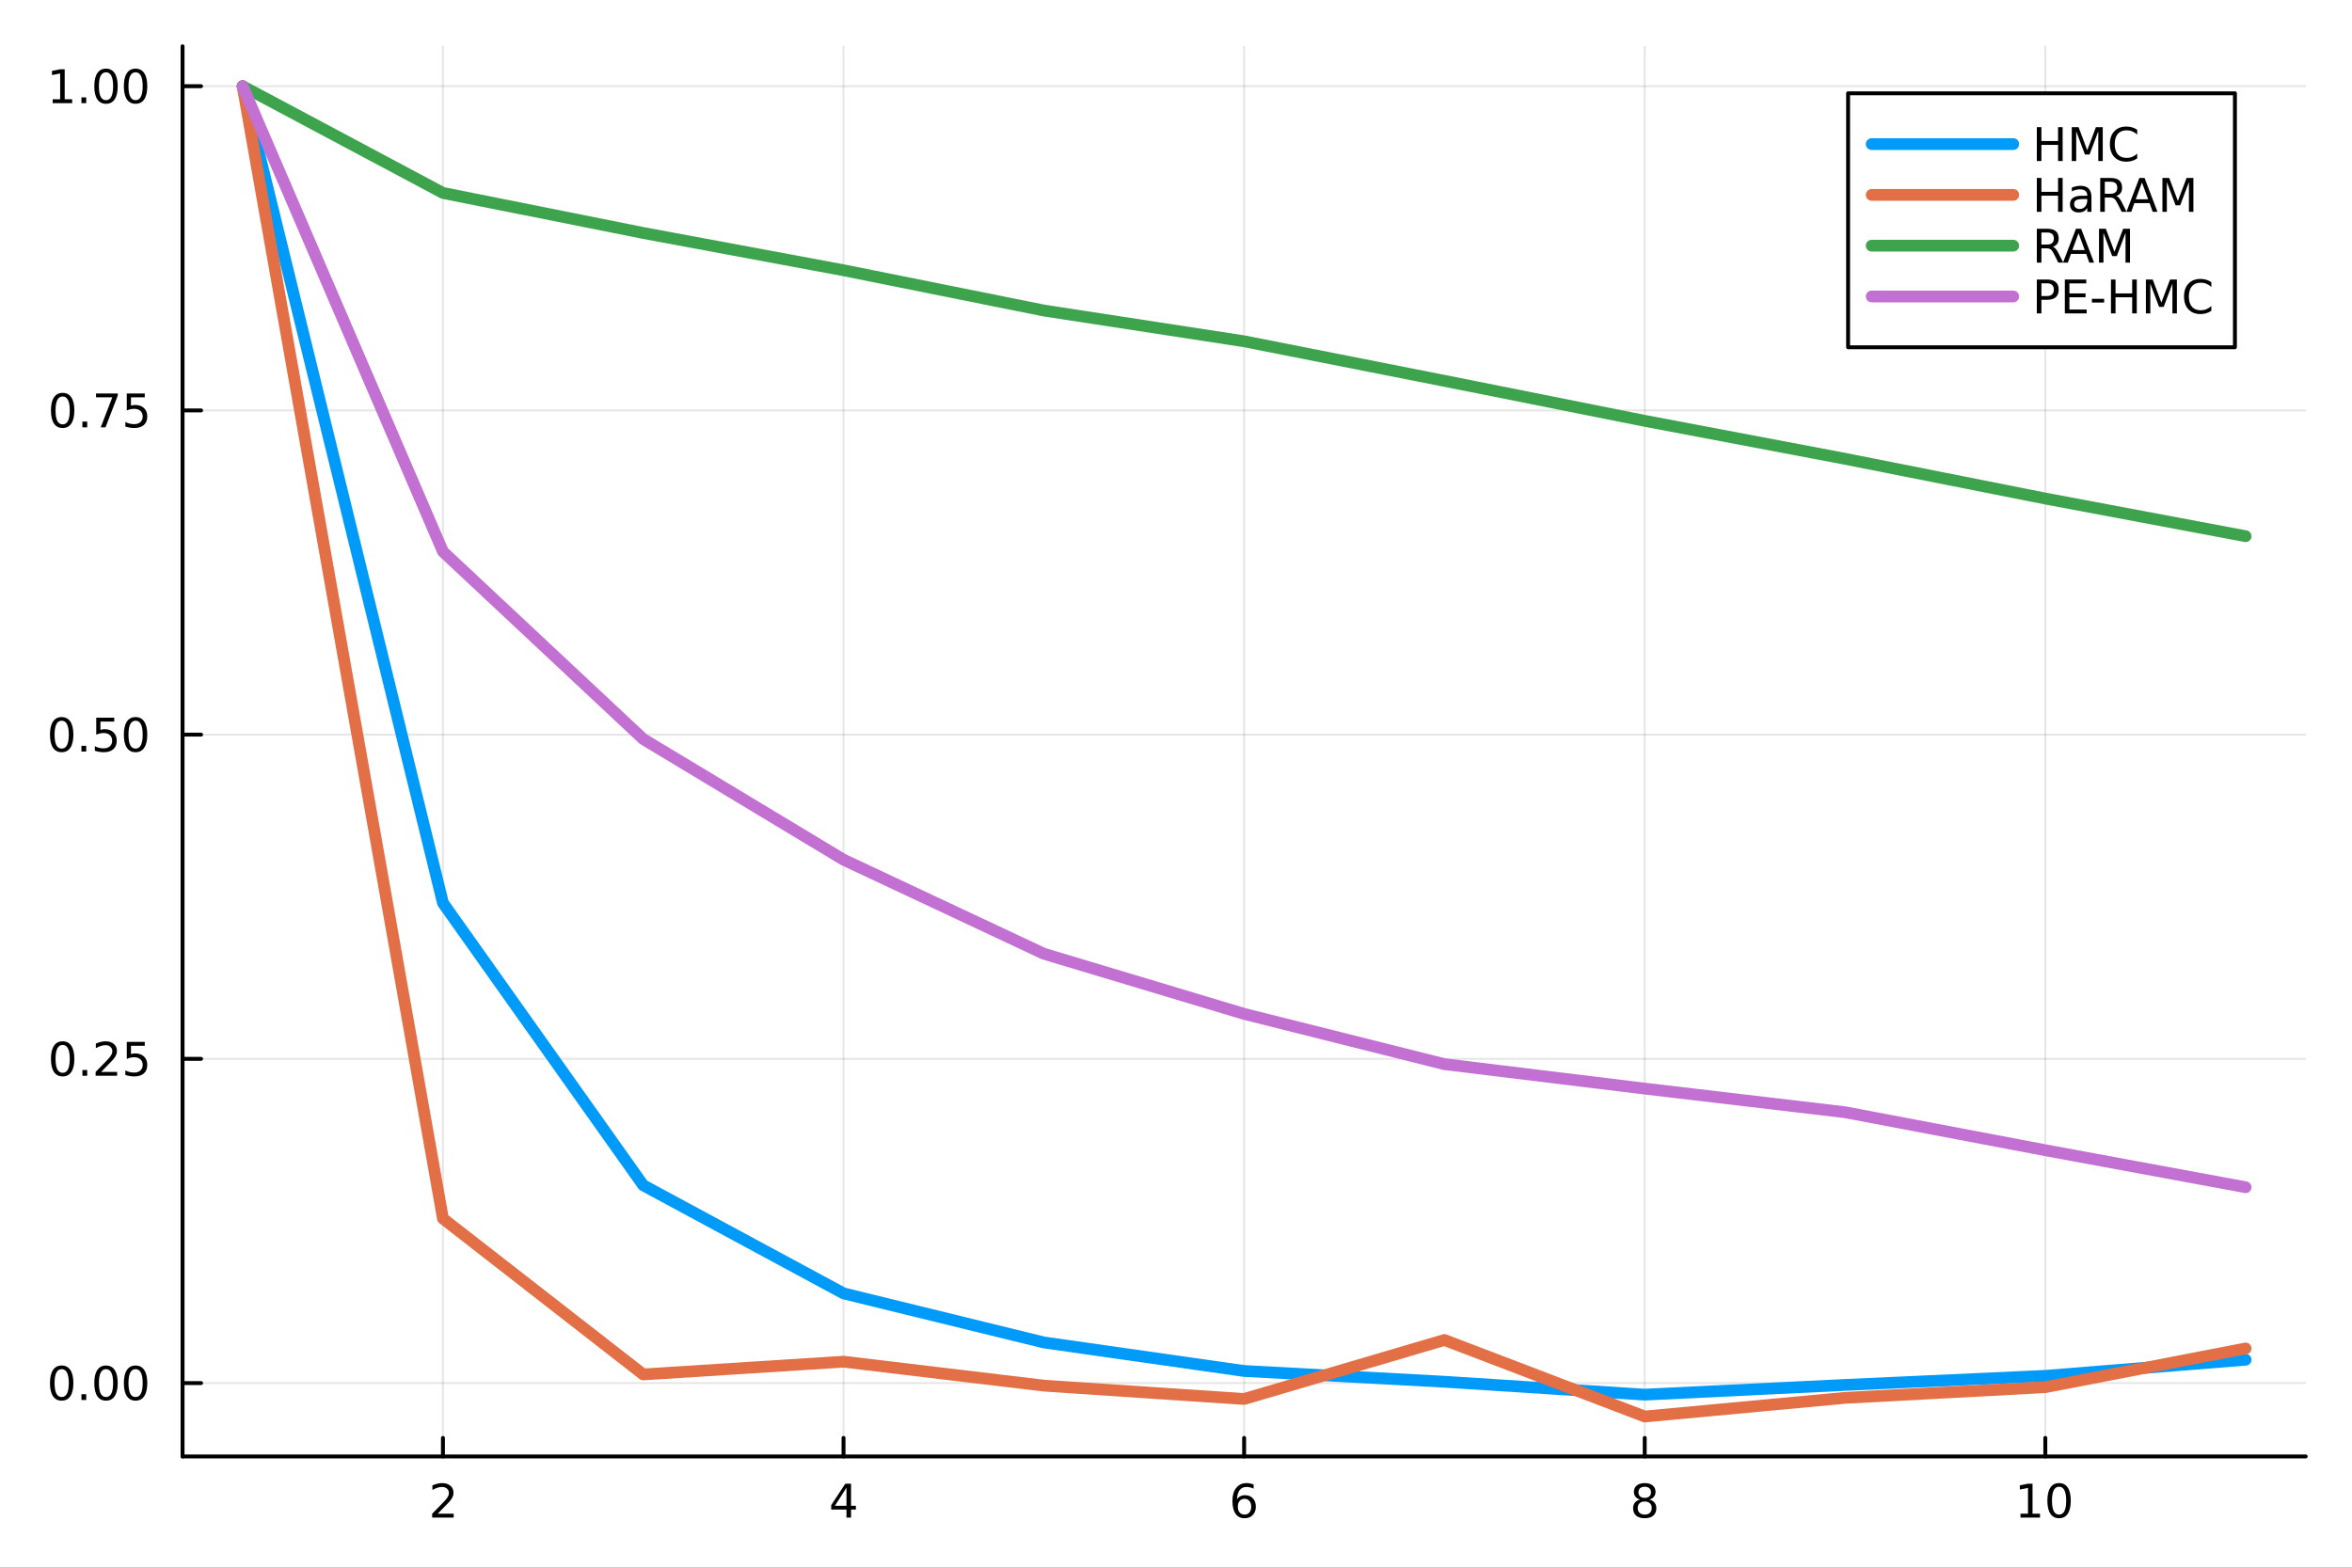 <?xml version="1.0" encoding="utf-8"?>
<svg xmlns="http://www.w3.org/2000/svg" xmlns:xlink="http://www.w3.org/1999/xlink" width="600" height="400" viewBox="0 0 2400 1600">
<rect x="0" y="0" width="2400" height="1600" fill="#333333" stroke="none"/>
<defs>
  <clipPath id="clip130">
    <rect x="0" y="0" width="2400" height="1600"/>
  </clipPath>
</defs>
<path clip-path="url(#clip130)" d="
M0 1600 L2400 1600 L2400 0 L0 0  Z
  " fill="#ffffff" fill-rule="evenodd" fill-opacity="1"/>
<defs>
  <clipPath id="clip131">
    <rect x="480" y="0" width="1681" height="1600"/>
  </clipPath>
</defs>
<path clip-path="url(#clip130)" d="
M186.274 1486.45 L2352.76 1486.45 L2352.76 47.244 L186.274 47.244  Z
  " fill="#ffffff" fill-rule="evenodd" fill-opacity="1"/>
<defs>
  <clipPath id="clip132">
    <rect x="186" y="47" width="2167" height="1440"/>
  </clipPath>
</defs>
<polyline clip-path="url(#clip132)" style="stroke:#000000; stroke-linecap:round; stroke-linejoin:round; stroke-width:2; stroke-opacity:0.1; fill:none" points="
  451.975,1486.45 451.975,47.244 
  "/>
<polyline clip-path="url(#clip132)" style="stroke:#000000; stroke-linecap:round; stroke-linejoin:round; stroke-width:2; stroke-opacity:0.1; fill:none" points="
  860.745,1486.45 860.745,47.244 
  "/>
<polyline clip-path="url(#clip132)" style="stroke:#000000; stroke-linecap:round; stroke-linejoin:round; stroke-width:2; stroke-opacity:0.1; fill:none" points="
  1269.51,1486.45 1269.51,47.244 
  "/>
<polyline clip-path="url(#clip132)" style="stroke:#000000; stroke-linecap:round; stroke-linejoin:round; stroke-width:2; stroke-opacity:0.1; fill:none" points="
  1678.29,1486.45 1678.29,47.244 
  "/>
<polyline clip-path="url(#clip132)" style="stroke:#000000; stroke-linecap:round; stroke-linejoin:round; stroke-width:2; stroke-opacity:0.1; fill:none" points="
  2087.06,1486.45 2087.06,47.244 
  "/>
<polyline clip-path="url(#clip130)" style="stroke:#000000; stroke-linecap:round; stroke-linejoin:round; stroke-width:4; stroke-opacity:1; fill:none" points="
  186.274,1486.45 2352.76,1486.45 
  "/>
<polyline clip-path="url(#clip130)" style="stroke:#000000; stroke-linecap:round; stroke-linejoin:round; stroke-width:4; stroke-opacity:1; fill:none" points="
  451.975,1486.45 451.975,1467.55 
  "/>
<polyline clip-path="url(#clip130)" style="stroke:#000000; stroke-linecap:round; stroke-linejoin:round; stroke-width:4; stroke-opacity:1; fill:none" points="
  860.745,1486.45 860.745,1467.55 
  "/>
<polyline clip-path="url(#clip130)" style="stroke:#000000; stroke-linecap:round; stroke-linejoin:round; stroke-width:4; stroke-opacity:1; fill:none" points="
  1269.51,1486.45 1269.51,1467.55 
  "/>
<polyline clip-path="url(#clip130)" style="stroke:#000000; stroke-linecap:round; stroke-linejoin:round; stroke-width:4; stroke-opacity:1; fill:none" points="
  1678.29,1486.45 1678.29,1467.55 
  "/>
<polyline clip-path="url(#clip130)" style="stroke:#000000; stroke-linecap:round; stroke-linejoin:round; stroke-width:4; stroke-opacity:1; fill:none" points="
  2087.06,1486.45 2087.06,1467.55 
  "/>
<path clip-path="url(#clip130)" d="M446.627 1544.91 L462.947 1544.91 L462.947 1548.85 L441.002 1548.85 L441.002 1544.91 Q443.664 1542.16 448.248 1537.53 Q452.854 1532.88 454.035 1531.53 Q456.28 1529.01 457.16 1527.27 Q458.063 1525.51 458.063 1523.82 Q458.063 1521.07 456.118 1519.33 Q454.197 1517.6 451.095 1517.6 Q448.896 1517.6 446.442 1518.36 Q444.012 1519.13 441.234 1520.68 L441.234 1515.95 Q444.058 1514.82 446.512 1514.24 Q448.965 1513.66 451.002 1513.66 Q456.373 1513.66 459.567 1516.35 Q462.762 1519.03 462.762 1523.52 Q462.762 1525.65 461.951 1527.57 Q461.164 1529.47 459.058 1532.07 Q458.479 1532.74 455.377 1535.95 Q452.276 1539.15 446.627 1544.91 Z" fill="#000000" fill-rule="evenodd" fill-opacity="1" /><path clip-path="url(#clip130)" d="M863.754 1518.36 L851.949 1536.81 L863.754 1536.81 L863.754 1518.36 M862.527 1514.29 L868.407 1514.29 L868.407 1536.81 L873.337 1536.81 L873.337 1540.7 L868.407 1540.7 L868.407 1548.85 L863.754 1548.85 L863.754 1540.7 L848.152 1540.7 L848.152 1536.19 L862.527 1514.29 Z" fill="#000000" fill-rule="evenodd" fill-opacity="1" /><path clip-path="url(#clip130)" d="M1269.92 1529.7 Q1266.77 1529.7 1264.92 1531.86 Q1263.09 1534.01 1263.09 1537.76 Q1263.09 1541.49 1264.92 1543.66 Q1266.77 1545.82 1269.92 1545.82 Q1273.07 1545.82 1274.9 1543.66 Q1276.75 1541.49 1276.75 1537.76 Q1276.75 1534.01 1274.9 1531.86 Q1273.07 1529.7 1269.92 1529.7 M1279.2 1515.05 L1279.2 1519.31 Q1277.44 1518.48 1275.64 1518.04 Q1273.86 1517.6 1272.1 1517.6 Q1267.47 1517.6 1265.01 1520.72 Q1262.58 1523.85 1262.23 1530.17 Q1263.6 1528.15 1265.66 1527.09 Q1267.72 1526 1270.2 1526 Q1275.41 1526 1278.42 1529.17 Q1281.45 1532.32 1281.45 1537.76 Q1281.45 1543.08 1278.3 1546.3 Q1275.15 1549.52 1269.92 1549.52 Q1263.92 1549.52 1260.75 1544.94 Q1257.58 1540.33 1257.58 1531.6 Q1257.58 1523.41 1261.47 1518.55 Q1265.36 1513.66 1271.91 1513.66 Q1273.67 1513.66 1275.45 1514.01 Q1277.26 1514.36 1279.2 1515.05 Z" fill="#000000" fill-rule="evenodd" fill-opacity="1" /><path clip-path="url(#clip130)" d="M1678.29 1532.44 Q1674.95 1532.44 1673.03 1534.22 Q1671.13 1536 1671.13 1539.13 Q1671.13 1542.25 1673.03 1544.03 Q1674.95 1545.82 1678.29 1545.82 Q1681.62 1545.82 1683.54 1544.03 Q1685.46 1542.23 1685.46 1539.13 Q1685.46 1536 1683.54 1534.22 Q1681.64 1532.44 1678.29 1532.44 M1673.61 1530.45 Q1670.6 1529.7 1668.91 1527.64 Q1667.24 1525.58 1667.24 1522.62 Q1667.24 1518.48 1670.18 1516.07 Q1673.15 1513.66 1678.29 1513.66 Q1683.45 1513.66 1686.39 1516.07 Q1689.33 1518.48 1689.33 1522.62 Q1689.33 1525.58 1687.64 1527.64 Q1685.97 1529.7 1682.98 1530.45 Q1686.36 1531.23 1688.24 1533.52 Q1690.14 1535.82 1690.14 1539.13 Q1690.14 1544.15 1687.06 1546.83 Q1684 1549.52 1678.29 1549.52 Q1672.57 1549.52 1669.49 1546.83 Q1666.43 1544.15 1666.43 1539.13 Q1666.43 1535.82 1668.33 1533.52 Q1670.23 1531.23 1673.61 1530.45 M1671.9 1523.06 Q1671.9 1525.75 1673.56 1527.25 Q1675.25 1528.76 1678.29 1528.76 Q1681.29 1528.76 1682.98 1527.25 Q1684.7 1525.75 1684.7 1523.06 Q1684.7 1520.38 1682.98 1518.87 Q1681.29 1517.37 1678.29 1517.37 Q1675.25 1517.37 1673.56 1518.87 Q1671.9 1520.38 1671.9 1523.06 Z" fill="#000000" fill-rule="evenodd" fill-opacity="1" /><path clip-path="url(#clip130)" d="M2061.74 1544.91 L2069.38 1544.91 L2069.38 1518.55 L2061.07 1520.21 L2061.07 1515.95 L2069.34 1514.29 L2074.01 1514.29 L2074.01 1544.91 L2081.65 1544.91 L2081.65 1548.85 L2061.74 1548.85 L2061.74 1544.91 Z" fill="#000000" fill-rule="evenodd" fill-opacity="1" /><path clip-path="url(#clip130)" d="M2101.09 1517.37 Q2097.48 1517.37 2095.65 1520.93 Q2093.85 1524.47 2093.85 1531.6 Q2093.85 1538.71 2095.65 1542.27 Q2097.48 1545.82 2101.09 1545.82 Q2104.73 1545.82 2106.53 1542.27 Q2108.36 1538.71 2108.36 1531.6 Q2108.36 1524.47 2106.53 1520.93 Q2104.73 1517.37 2101.09 1517.37 M2101.09 1513.66 Q2106.9 1513.66 2109.96 1518.27 Q2113.04 1522.85 2113.04 1531.6 Q2113.04 1540.33 2109.96 1544.94 Q2106.9 1549.52 2101.09 1549.52 Q2095.28 1549.52 2092.21 1544.94 Q2089.15 1540.33 2089.15 1531.6 Q2089.15 1522.85 2092.21 1518.27 Q2095.28 1513.66 2101.09 1513.66 Z" fill="#000000" fill-rule="evenodd" fill-opacity="1" /><polyline clip-path="url(#clip132)" style="stroke:#000000; stroke-linecap:round; stroke-linejoin:round; stroke-width:2; stroke-opacity:0.1; fill:none" points="
  186.274,1411.57 2352.76,1411.57 
  "/>
<polyline clip-path="url(#clip132)" style="stroke:#000000; stroke-linecap:round; stroke-linejoin:round; stroke-width:2; stroke-opacity:0.1; fill:none" points="
  186.274,1080.67 2352.76,1080.67 
  "/>
<polyline clip-path="url(#clip132)" style="stroke:#000000; stroke-linecap:round; stroke-linejoin:round; stroke-width:2; stroke-opacity:0.1; fill:none" points="
  186.274,749.773 2352.76,749.773 
  "/>
<polyline clip-path="url(#clip132)" style="stroke:#000000; stroke-linecap:round; stroke-linejoin:round; stroke-width:2; stroke-opacity:0.1; fill:none" points="
  186.274,418.875 2352.76,418.875 
  "/>
<polyline clip-path="url(#clip132)" style="stroke:#000000; stroke-linecap:round; stroke-linejoin:round; stroke-width:2; stroke-opacity:0.1; fill:none" points="
  186.274,87.976 2352.76,87.976 
  "/>
<polyline clip-path="url(#clip130)" style="stroke:#000000; stroke-linecap:round; stroke-linejoin:round; stroke-width:4; stroke-opacity:1; fill:none" points="
  186.274,1486.45 186.274,47.244 
  "/>
<polyline clip-path="url(#clip130)" style="stroke:#000000; stroke-linecap:round; stroke-linejoin:round; stroke-width:4; stroke-opacity:1; fill:none" points="
  186.274,1411.57 205.172,1411.57 
  "/>
<polyline clip-path="url(#clip130)" style="stroke:#000000; stroke-linecap:round; stroke-linejoin:round; stroke-width:4; stroke-opacity:1; fill:none" points="
  186.274,1080.67 205.172,1080.67 
  "/>
<polyline clip-path="url(#clip130)" style="stroke:#000000; stroke-linecap:round; stroke-linejoin:round; stroke-width:4; stroke-opacity:1; fill:none" points="
  186.274,749.773 205.172,749.773 
  "/>
<polyline clip-path="url(#clip130)" style="stroke:#000000; stroke-linecap:round; stroke-linejoin:round; stroke-width:4; stroke-opacity:1; fill:none" points="
  186.274,418.875 205.172,418.875 
  "/>
<polyline clip-path="url(#clip130)" style="stroke:#000000; stroke-linecap:round; stroke-linejoin:round; stroke-width:4; stroke-opacity:1; fill:none" points="
  186.274,87.976 205.172,87.976 
  "/>
<path clip-path="url(#clip130)" d="M62.937 1397.37 Q59.325 1397.37 57.497 1400.93 Q55.691 1404.48 55.691 1411.6 Q55.691 1418.71 57.497 1422.28 Q59.325 1425.82 62.937 1425.82 Q66.571 1425.82 68.376 1422.28 Q70.205 1418.71 70.205 1411.6 Q70.205 1404.48 68.376 1400.93 Q66.571 1397.37 62.937 1397.37 M62.937 1393.67 Q68.747 1393.67 71.802 1398.27 Q74.881 1402.85 74.881 1411.6 Q74.881 1420.33 71.802 1424.94 Q68.747 1429.52 62.937 1429.52 Q57.126 1429.52 54.048 1424.94 Q50.992 1420.33 50.992 1411.6 Q50.992 1402.85 54.048 1398.27 Q57.126 1393.67 62.937 1393.67 Z" fill="#000000" fill-rule="evenodd" fill-opacity="1" /><path clip-path="url(#clip130)" d="M83.098 1422.97 L87.983 1422.97 L87.983 1428.85 L83.098 1428.85 L83.098 1422.97 Z" fill="#000000" fill-rule="evenodd" fill-opacity="1" /><path clip-path="url(#clip130)" d="M108.168 1397.37 Q104.557 1397.37 102.728 1400.93 Q100.922 1404.48 100.922 1411.6 Q100.922 1418.71 102.728 1422.28 Q104.557 1425.82 108.168 1425.82 Q111.802 1425.82 113.608 1422.28 Q115.436 1418.71 115.436 1411.6 Q115.436 1404.48 113.608 1400.93 Q111.802 1397.37 108.168 1397.37 M108.168 1393.67 Q113.978 1393.67 117.033 1398.27 Q120.112 1402.85 120.112 1411.6 Q120.112 1420.33 117.033 1424.94 Q113.978 1429.52 108.168 1429.52 Q102.358 1429.52 99.279 1424.94 Q96.223 1420.33 96.223 1411.6 Q96.223 1402.85 99.279 1398.27 Q102.358 1393.67 108.168 1393.67 Z" fill="#000000" fill-rule="evenodd" fill-opacity="1" /><path clip-path="url(#clip130)" d="M138.33 1397.37 Q134.719 1397.37 132.89 1400.93 Q131.084 1404.48 131.084 1411.6 Q131.084 1418.71 132.89 1422.28 Q134.719 1425.82 138.33 1425.82 Q141.964 1425.82 143.769 1422.28 Q145.598 1418.71 145.598 1411.6 Q145.598 1404.48 143.769 1400.93 Q141.964 1397.37 138.33 1397.37 M138.33 1393.67 Q144.14 1393.67 147.195 1398.27 Q150.274 1402.85 150.274 1411.6 Q150.274 1420.33 147.195 1424.94 Q144.14 1429.52 138.33 1429.52 Q132.519 1429.52 129.441 1424.94 Q126.385 1420.33 126.385 1411.6 Q126.385 1402.85 129.441 1398.27 Q132.519 1393.67 138.33 1393.67 Z" fill="#000000" fill-rule="evenodd" fill-opacity="1" /><path clip-path="url(#clip130)" d="M63.932 1066.47 Q60.321 1066.47 58.492 1070.04 Q56.687 1073.58 56.687 1080.71 Q56.687 1087.81 58.492 1091.38 Q60.321 1094.92 63.932 1094.92 Q67.566 1094.92 69.372 1091.38 Q71.2 1087.81 71.2 1080.71 Q71.2 1073.58 69.372 1070.04 Q67.566 1066.47 63.932 1066.47 M63.932 1062.77 Q69.742 1062.77 72.798 1067.37 Q75.876 1071.96 75.876 1080.71 Q75.876 1089.43 72.798 1094.04 Q69.742 1098.62 63.932 1098.62 Q58.122 1098.62 55.043 1094.04 Q51.987 1089.43 51.987 1080.71 Q51.987 1071.96 55.043 1067.37 Q58.122 1062.77 63.932 1062.77 Z" fill="#000000" fill-rule="evenodd" fill-opacity="1" /><path clip-path="url(#clip130)" d="M84.094 1092.07 L88.978 1092.07 L88.978 1097.95 L84.094 1097.95 L84.094 1092.07 Z" fill="#000000" fill-rule="evenodd" fill-opacity="1" /><path clip-path="url(#clip130)" d="M103.191 1094.02 L119.51 1094.02 L119.51 1097.95 L97.566 1097.95 L97.566 1094.02 Q100.228 1091.26 104.811 1086.63 Q109.418 1081.98 110.598 1080.64 Q112.844 1078.11 113.723 1076.38 Q114.626 1074.62 114.626 1072.93 Q114.626 1070.17 112.682 1068.44 Q110.76 1066.7 107.658 1066.7 Q105.459 1066.7 103.006 1067.47 Q100.575 1068.23 97.797 1069.78 L97.797 1065.06 Q100.621 1063.92 103.075 1063.35 Q105.529 1062.77 107.566 1062.77 Q112.936 1062.77 116.131 1065.45 Q119.325 1068.14 119.325 1072.63 Q119.325 1074.76 118.515 1076.68 Q117.728 1078.58 115.621 1081.17 Q115.043 1081.84 111.941 1085.06 Q108.839 1088.25 103.191 1094.02 Z" fill="#000000" fill-rule="evenodd" fill-opacity="1" /><path clip-path="url(#clip130)" d="M129.371 1063.39 L147.728 1063.39 L147.728 1067.33 L133.654 1067.33 L133.654 1075.8 Q134.672 1075.45 135.691 1075.29 Q136.709 1075.1 137.728 1075.1 Q143.515 1075.1 146.894 1078.28 Q150.274 1081.45 150.274 1086.86 Q150.274 1092.44 146.802 1095.54 Q143.33 1098.62 137.01 1098.62 Q134.834 1098.62 132.566 1098.25 Q130.32 1097.88 127.913 1097.14 L127.913 1092.44 Q129.996 1093.58 132.219 1094.13 Q134.441 1094.69 136.918 1094.69 Q140.922 1094.69 143.26 1092.58 Q145.598 1090.47 145.598 1086.86 Q145.598 1083.25 143.26 1081.15 Q140.922 1079.04 136.918 1079.04 Q135.043 1079.04 133.168 1079.46 Q131.316 1079.87 129.371 1080.75 L129.371 1063.39 Z" fill="#000000" fill-rule="evenodd" fill-opacity="1" /><path clip-path="url(#clip130)" d="M62.937 735.572 Q59.325 735.572 57.497 739.137 Q55.691 742.678 55.691 749.808 Q55.691 756.914 57.497 760.479 Q59.325 764.021 62.937 764.021 Q66.571 764.021 68.376 760.479 Q70.205 756.914 70.205 749.808 Q70.205 742.678 68.376 739.137 Q66.571 735.572 62.937 735.572 M62.937 731.868 Q68.747 731.868 71.802 736.475 Q74.881 741.058 74.881 749.808 Q74.881 758.535 71.802 763.141 Q68.747 767.724 62.937 767.724 Q57.126 767.724 54.048 763.141 Q50.992 758.535 50.992 749.808 Q50.992 741.058 54.048 736.475 Q57.126 731.868 62.937 731.868 Z" fill="#000000" fill-rule="evenodd" fill-opacity="1" /><path clip-path="url(#clip130)" d="M83.098 761.174 L87.983 761.174 L87.983 767.053 L83.098 767.053 L83.098 761.174 Z" fill="#000000" fill-rule="evenodd" fill-opacity="1" /><path clip-path="url(#clip130)" d="M98.214 732.493 L116.57 732.493 L116.57 736.428 L102.496 736.428 L102.496 744.901 Q103.515 744.553 104.534 744.391 Q105.552 744.206 106.571 744.206 Q112.358 744.206 115.737 747.377 Q119.117 750.549 119.117 755.965 Q119.117 761.544 115.645 764.646 Q112.172 767.724 105.853 767.724 Q103.677 767.724 101.409 767.354 Q99.163 766.984 96.756 766.243 L96.756 761.544 Q98.839 762.678 101.061 763.234 Q103.284 763.789 105.76 763.789 Q109.765 763.789 112.103 761.683 Q114.441 759.576 114.441 755.965 Q114.441 752.354 112.103 750.248 Q109.765 748.141 105.76 748.141 Q103.885 748.141 102.01 748.558 Q100.159 748.975 98.214 749.854 L98.214 732.493 Z" fill="#000000" fill-rule="evenodd" fill-opacity="1" /><path clip-path="url(#clip130)" d="M138.33 735.572 Q134.719 735.572 132.89 739.137 Q131.084 742.678 131.084 749.808 Q131.084 756.914 132.89 760.479 Q134.719 764.021 138.33 764.021 Q141.964 764.021 143.769 760.479 Q145.598 756.914 145.598 749.808 Q145.598 742.678 143.769 739.137 Q141.964 735.572 138.33 735.572 M138.33 731.868 Q144.14 731.868 147.195 736.475 Q150.274 741.058 150.274 749.808 Q150.274 758.535 147.195 763.141 Q144.14 767.724 138.33 767.724 Q132.519 767.724 129.441 763.141 Q126.385 758.535 126.385 749.808 Q126.385 741.058 129.441 736.475 Q132.519 731.868 138.33 731.868 Z" fill="#000000" fill-rule="evenodd" fill-opacity="1" /><path clip-path="url(#clip130)" d="M63.932 404.673 Q60.321 404.673 58.492 408.238 Q56.687 411.78 56.687 418.909 Q56.687 426.016 58.492 429.581 Q60.321 433.122 63.932 433.122 Q67.566 433.122 69.372 429.581 Q71.2 426.016 71.2 418.909 Q71.2 411.78 69.372 408.238 Q67.566 404.673 63.932 404.673 M63.932 400.97 Q69.742 400.97 72.798 405.576 Q75.876 410.16 75.876 418.909 Q75.876 427.636 72.798 432.243 Q69.742 436.826 63.932 436.826 Q58.122 436.826 55.043 432.243 Q51.987 427.636 51.987 418.909 Q51.987 410.16 55.043 405.576 Q58.122 400.97 63.932 400.97 Z" fill="#000000" fill-rule="evenodd" fill-opacity="1" /><path clip-path="url(#clip130)" d="M84.094 430.275 L88.978 430.275 L88.978 436.155 L84.094 436.155 L84.094 430.275 Z" fill="#000000" fill-rule="evenodd" fill-opacity="1" /><path clip-path="url(#clip130)" d="M97.983 401.595 L120.205 401.595 L120.205 403.585 L107.658 436.155 L102.774 436.155 L114.58 405.53 L97.983 405.53 L97.983 401.595 Z" fill="#000000" fill-rule="evenodd" fill-opacity="1" /><path clip-path="url(#clip130)" d="M129.371 401.595 L147.728 401.595 L147.728 405.53 L133.654 405.53 L133.654 414.002 Q134.672 413.655 135.691 413.493 Q136.709 413.308 137.728 413.308 Q143.515 413.308 146.894 416.479 Q150.274 419.65 150.274 425.067 Q150.274 430.646 146.802 433.747 Q143.33 436.826 137.01 436.826 Q134.834 436.826 132.566 436.456 Q130.32 436.085 127.913 435.345 L127.913 430.646 Q129.996 431.78 132.219 432.335 Q134.441 432.891 136.918 432.891 Q140.922 432.891 143.26 430.784 Q145.598 428.678 145.598 425.067 Q145.598 421.456 143.26 419.349 Q140.922 417.243 136.918 417.243 Q135.043 417.243 133.168 417.659 Q131.316 418.076 129.371 418.956 L129.371 401.595 Z" fill="#000000" fill-rule="evenodd" fill-opacity="1" /><path clip-path="url(#clip130)" d="M53.747 101.321 L61.386 101.321 L61.386 74.956 L53.075 76.622 L53.075 72.363 L61.339 70.696 L66.015 70.696 L66.015 101.321 L73.654 101.321 L73.654 105.256 L53.747 105.256 L53.747 101.321 Z" fill="#000000" fill-rule="evenodd" fill-opacity="1" /><path clip-path="url(#clip130)" d="M83.098 99.377 L87.983 99.377 L87.983 105.256 L83.098 105.256 L83.098 99.377 Z" fill="#000000" fill-rule="evenodd" fill-opacity="1" /><path clip-path="url(#clip130)" d="M108.168 73.775 Q104.557 73.775 102.728 77.34 Q100.922 80.881 100.922 88.011 Q100.922 95.117 102.728 98.682 Q104.557 102.224 108.168 102.224 Q111.802 102.224 113.608 98.682 Q115.436 95.117 115.436 88.011 Q115.436 80.881 113.608 77.34 Q111.802 73.775 108.168 73.775 M108.168 70.071 Q113.978 70.071 117.033 74.678 Q120.112 79.261 120.112 88.011 Q120.112 96.738 117.033 101.344 Q113.978 105.928 108.168 105.928 Q102.358 105.928 99.279 101.344 Q96.223 96.738 96.223 88.011 Q96.223 79.261 99.279 74.678 Q102.358 70.071 108.168 70.071 Z" fill="#000000" fill-rule="evenodd" fill-opacity="1" /><path clip-path="url(#clip130)" d="M138.33 73.775 Q134.719 73.775 132.89 77.34 Q131.084 80.881 131.084 88.011 Q131.084 95.117 132.89 98.682 Q134.719 102.224 138.33 102.224 Q141.964 102.224 143.769 98.682 Q145.598 95.117 145.598 88.011 Q145.598 80.881 143.769 77.34 Q141.964 73.775 138.33 73.775 M138.33 70.071 Q144.14 70.071 147.195 74.678 Q150.274 79.261 150.274 88.011 Q150.274 96.738 147.195 101.344 Q144.14 105.928 138.33 105.928 Q132.519 105.928 129.441 101.344 Q126.385 96.738 126.385 88.011 Q126.385 79.261 129.441 74.678 Q132.519 70.071 138.33 70.071 Z" fill="#000000" fill-rule="evenodd" fill-opacity="1" /><polyline clip-path="url(#clip132)" style="stroke:#009af9; stroke-linecap:round; stroke-linejoin:round; stroke-width:12; stroke-opacity:1; fill:none" points="
  247.59,87.976 451.975,921.533 656.36,1209.72 860.745,1320.04 1065.13,1370.12 1269.51,1399.23 1473.9,1410.21 1678.29,1423.39 1882.67,1413.48 2087.06,1404.21 
  2291.44,1387.76 
  "/>
<polyline clip-path="url(#clip132)" style="stroke:#e26f46; stroke-linecap:round; stroke-linejoin:round; stroke-width:12; stroke-opacity:1; fill:none" points="
  247.59,87.976 451.975,1243.65 656.36,1402.77 860.745,1389.75 1065.13,1414.18 1269.51,1427.81 1473.9,1367.61 1678.29,1445.72 1882.67,1426.68 2087.06,1415.75 
  2291.44,1376.27 
  "/>
<polyline clip-path="url(#clip132)" style="stroke:#3da44d; stroke-linecap:round; stroke-linejoin:round; stroke-width:12; stroke-opacity:1; fill:none" points="
  247.59,87.976 451.975,196.921 656.36,237.788 860.745,275.826 1065.13,316.926 1269.51,348.328 1473.9,388.701 1678.29,429.518 1882.67,468.246 2087.06,508.817 
  2291.44,547.252 
  "/>
<polyline clip-path="url(#clip132)" style="stroke:#c271d2; stroke-linecap:round; stroke-linejoin:round; stroke-width:12; stroke-opacity:1; fill:none" points="
  247.59,87.976 451.975,562.954 656.36,754.292 860.745,877.416 1065.13,973.404 1269.51,1034.79 1473.9,1086.1 1678.29,1111.05 1882.67,1135.15 2087.06,1173.93 
  2291.44,1211.71 
  "/>
<path clip-path="url(#clip130)" d="
M1885.81 354.418 L2280.54 354.418 L2280.54 95.218 L1885.81 95.218  Z
  " fill="#ffffff" fill-rule="evenodd" fill-opacity="1"/>
<polyline clip-path="url(#clip130)" style="stroke:#000000; stroke-linecap:round; stroke-linejoin:round; stroke-width:4; stroke-opacity:1; fill:none" points="
  1885.81,354.418 2280.54,354.418 2280.54,95.218 1885.81,95.218 1885.81,354.418 
  "/>
<polyline clip-path="url(#clip130)" style="stroke:#009af9; stroke-linecap:round; stroke-linejoin:round; stroke-width:12; stroke-opacity:1; fill:none" points="
  1909.89,147.058 2054.32,147.058 
  "/>
<path clip-path="url(#clip130)" d="M2078.39 129.778 L2083.07 129.778 L2083.07 143.944 L2100.06 143.944 L2100.06 129.778 L2104.73 129.778 L2104.73 164.338 L2100.06 164.338 L2100.06 147.879 L2083.07 147.879 L2083.07 164.338 L2078.39 164.338 L2078.39 129.778 Z" fill="#000000" fill-rule="evenodd" fill-opacity="1" /><path clip-path="url(#clip130)" d="M2114.04 129.778 L2121.01 129.778 L2129.82 153.296 L2138.69 129.778 L2145.66 129.778 L2145.66 164.338 L2141.1 164.338 L2141.1 133.99 L2132.19 157.694 L2127.49 157.694 L2118.58 133.99 L2118.58 164.338 L2114.04 164.338 L2114.04 129.778 Z" fill="#000000" fill-rule="evenodd" fill-opacity="1" /><path clip-path="url(#clip130)" d="M2180.82 132.44 L2180.82 137.37 Q2178.46 135.171 2175.77 134.083 Q2173.11 132.995 2170.1 132.995 Q2164.18 132.995 2161.03 136.629 Q2157.88 140.24 2157.88 147.092 Q2157.88 153.921 2161.03 157.555 Q2164.18 161.166 2170.1 161.166 Q2173.11 161.166 2175.77 160.078 Q2178.46 158.99 2180.82 156.791 L2180.82 161.676 Q2178.37 163.342 2175.61 164.176 Q2172.88 165.009 2169.82 165.009 Q2161.98 165.009 2157.46 160.217 Q2152.95 155.402 2152.95 147.092 Q2152.95 138.759 2157.46 133.967 Q2161.98 129.153 2169.82 129.153 Q2172.93 129.153 2175.66 129.986 Q2178.41 130.796 2180.82 132.44 Z" fill="#000000" fill-rule="evenodd" fill-opacity="1" /><polyline clip-path="url(#clip130)" style="stroke:#e26f46; stroke-linecap:round; stroke-linejoin:round; stroke-width:12; stroke-opacity:1; fill:none" points="
  1909.89,198.898 2054.32,198.898 
  "/>
<path clip-path="url(#clip130)" d="M2078.39 181.618 L2083.07 181.618 L2083.07 195.784 L2100.06 195.784 L2100.06 181.618 L2104.73 181.618 L2104.73 216.178 L2100.06 216.178 L2100.06 199.719 L2083.07 199.719 L2083.07 216.178 L2078.39 216.178 L2078.39 181.618 Z" fill="#000000" fill-rule="evenodd" fill-opacity="1" /><path clip-path="url(#clip130)" d="M2125.64 203.145 Q2120.47 203.145 2118.48 204.326 Q2116.49 205.506 2116.49 208.354 Q2116.49 210.622 2117.97 211.965 Q2119.48 213.284 2122.05 213.284 Q2125.59 213.284 2127.72 210.784 Q2129.87 208.261 2129.87 204.094 L2129.87 203.145 L2125.64 203.145 M2134.13 201.386 L2134.13 216.178 L2129.87 216.178 L2129.87 212.242 Q2128.41 214.603 2126.24 215.738 Q2124.06 216.849 2120.91 216.849 Q2116.93 216.849 2114.57 214.627 Q2112.23 212.381 2112.23 208.631 Q2112.23 204.256 2115.15 202.034 Q2118.09 199.812 2123.9 199.812 L2129.87 199.812 L2129.87 199.395 Q2129.87 196.455 2127.93 194.858 Q2126.01 193.238 2122.51 193.238 Q2120.29 193.238 2118.18 193.77 Q2116.08 194.303 2114.13 195.367 L2114.13 191.432 Q2116.47 190.53 2118.67 190.09 Q2120.87 189.627 2122.95 189.627 Q2128.57 189.627 2131.35 192.543 Q2134.13 195.46 2134.13 201.386 Z" fill="#000000" fill-rule="evenodd" fill-opacity="1" /><path clip-path="url(#clip130)" d="M2159.48 199.974 Q2160.98 200.483 2162.39 202.15 Q2163.83 203.817 2165.26 206.733 L2170.01 216.178 L2164.99 216.178 L2160.57 207.312 Q2158.85 203.84 2157.23 202.705 Q2155.64 201.571 2152.86 201.571 L2147.76 201.571 L2147.76 216.178 L2143.09 216.178 L2143.09 181.618 L2153.64 181.618 Q2159.57 181.618 2162.49 184.094 Q2165.4 186.571 2165.4 191.571 Q2165.4 194.835 2163.88 196.988 Q2162.37 199.141 2159.48 199.974 M2147.76 185.46 L2147.76 197.729 L2153.64 197.729 Q2157.02 197.729 2158.74 196.178 Q2160.47 194.604 2160.47 191.571 Q2160.47 188.539 2158.74 187.011 Q2157.02 185.46 2153.64 185.46 L2147.76 185.46 Z" fill="#000000" fill-rule="evenodd" fill-opacity="1" /><path clip-path="url(#clip130)" d="M2185.66 186.224 L2179.32 203.423 L2192.02 203.423 L2185.66 186.224 M2183.02 181.618 L2188.32 181.618 L2201.49 216.178 L2196.63 216.178 L2193.48 207.312 L2177.9 207.312 L2174.76 216.178 L2169.82 216.178 L2183.02 181.618 Z" fill="#000000" fill-rule="evenodd" fill-opacity="1" /><path clip-path="url(#clip130)" d="M2206.54 181.618 L2213.51 181.618 L2222.32 205.136 L2231.19 181.618 L2238.16 181.618 L2238.16 216.178 L2233.6 216.178 L2233.6 185.83 L2224.69 209.534 L2219.99 209.534 L2211.07 185.83 L2211.07 216.178 L2206.54 216.178 L2206.54 181.618 Z" fill="#000000" fill-rule="evenodd" fill-opacity="1" /><polyline clip-path="url(#clip130)" style="stroke:#3da44d; stroke-linecap:round; stroke-linejoin:round; stroke-width:12; stroke-opacity:1; fill:none" points="
  1909.89,250.738 2054.32,250.738 
  "/>
<path clip-path="url(#clip130)" d="M2094.78 251.814 Q2096.28 252.323 2097.7 253.99 Q2099.13 255.657 2100.57 258.573 L2105.31 268.018 L2100.29 268.018 L2095.87 259.152 Q2094.15 255.68 2092.53 254.545 Q2090.94 253.411 2088.16 253.411 L2083.07 253.411 L2083.07 268.018 L2078.39 268.018 L2078.39 233.458 L2088.95 233.458 Q2094.87 233.458 2097.79 235.934 Q2100.7 238.411 2100.7 243.411 Q2100.7 246.675 2099.18 248.828 Q2097.67 250.981 2094.78 251.814 M2083.07 237.3 L2083.07 249.569 L2088.95 249.569 Q2092.33 249.569 2094.04 248.018 Q2095.77 246.444 2095.77 243.411 Q2095.77 240.379 2094.04 238.851 Q2092.33 237.3 2088.95 237.3 L2083.07 237.3 Z" fill="#000000" fill-rule="evenodd" fill-opacity="1" /><path clip-path="url(#clip130)" d="M2120.96 238.064 L2114.62 255.263 L2127.32 255.263 L2120.96 238.064 M2118.32 233.458 L2123.62 233.458 L2136.79 268.018 L2131.93 268.018 L2128.78 259.152 L2113.2 259.152 L2110.06 268.018 L2105.13 268.018 L2118.32 233.458 Z" fill="#000000" fill-rule="evenodd" fill-opacity="1" /><path clip-path="url(#clip130)" d="M2141.84 233.458 L2148.81 233.458 L2157.63 256.976 L2166.49 233.458 L2173.46 233.458 L2173.46 268.018 L2168.9 268.018 L2168.9 237.67 L2159.99 261.374 L2155.29 261.374 L2146.38 237.67 L2146.38 268.018 L2141.84 268.018 L2141.84 233.458 Z" fill="#000000" fill-rule="evenodd" fill-opacity="1" /><polyline clip-path="url(#clip130)" style="stroke:#c271d2; stroke-linecap:round; stroke-linejoin:round; stroke-width:12; stroke-opacity:1; fill:none" points="
  1909.89,302.578 2054.32,302.578 
  "/>
<path clip-path="url(#clip130)" d="M2083.07 289.14 L2083.07 302.126 L2088.95 302.126 Q2092.21 302.126 2093.99 300.436 Q2095.77 298.747 2095.77 295.622 Q2095.77 292.52 2093.99 290.83 Q2092.21 289.14 2088.95 289.14 L2083.07 289.14 M2078.39 285.298 L2088.95 285.298 Q2094.76 285.298 2097.72 287.936 Q2100.7 290.552 2100.7 295.622 Q2100.7 300.737 2097.72 303.353 Q2094.76 305.969 2088.95 305.969 L2083.07 305.969 L2083.07 319.858 L2078.39 319.858 L2078.39 285.298 Z" fill="#000000" fill-rule="evenodd" fill-opacity="1" /><path clip-path="url(#clip130)" d="M2106.98 285.298 L2128.83 285.298 L2128.83 289.233 L2111.65 289.233 L2111.65 299.464 L2128.11 299.464 L2128.11 303.399 L2111.65 303.399 L2111.65 315.922 L2129.25 315.922 L2129.25 319.858 L2106.98 319.858 L2106.98 285.298 Z" fill="#000000" fill-rule="evenodd" fill-opacity="1" /><path clip-path="url(#clip130)" d="M2134.59 304.973 L2147.07 304.973 L2147.07 308.77 L2134.59 308.77 L2134.59 304.973 Z" fill="#000000" fill-rule="evenodd" fill-opacity="1" /><path clip-path="url(#clip130)" d="M2154.04 285.298 L2158.71 285.298 L2158.71 299.464 L2175.7 299.464 L2175.7 285.298 L2180.38 285.298 L2180.38 319.858 L2175.7 319.858 L2175.7 303.399 L2158.71 303.399 L2158.71 319.858 L2154.04 319.858 L2154.04 285.298 Z" fill="#000000" fill-rule="evenodd" fill-opacity="1" /><path clip-path="url(#clip130)" d="M2189.69 285.298 L2196.65 285.298 L2205.47 308.816 L2214.34 285.298 L2221.31 285.298 L2221.31 319.858 L2216.75 319.858 L2216.75 289.51 L2207.83 313.214 L2203.13 313.214 L2194.22 289.51 L2194.22 319.858 L2189.69 319.858 L2189.69 285.298 Z" fill="#000000" fill-rule="evenodd" fill-opacity="1" /><path clip-path="url(#clip130)" d="M2256.47 287.96 L2256.47 292.89 Q2254.11 290.691 2251.42 289.603 Q2248.76 288.515 2245.75 288.515 Q2239.82 288.515 2236.68 292.149 Q2233.53 295.76 2233.53 302.612 Q2233.53 309.441 2236.68 313.075 Q2239.82 316.686 2245.75 316.686 Q2248.76 316.686 2251.42 315.598 Q2254.11 314.51 2256.47 312.311 L2256.47 317.196 Q2254.01 318.862 2251.26 319.696 Q2248.53 320.529 2245.47 320.529 Q2237.63 320.529 2233.11 315.737 Q2228.6 310.922 2228.6 302.612 Q2228.6 294.279 2233.11 289.487 Q2237.63 284.673 2245.47 284.673 Q2248.57 284.673 2251.31 285.506 Q2254.06 286.316 2256.47 287.96 Z" fill="#000000" fill-rule="evenodd" fill-opacity="1" /></svg>
